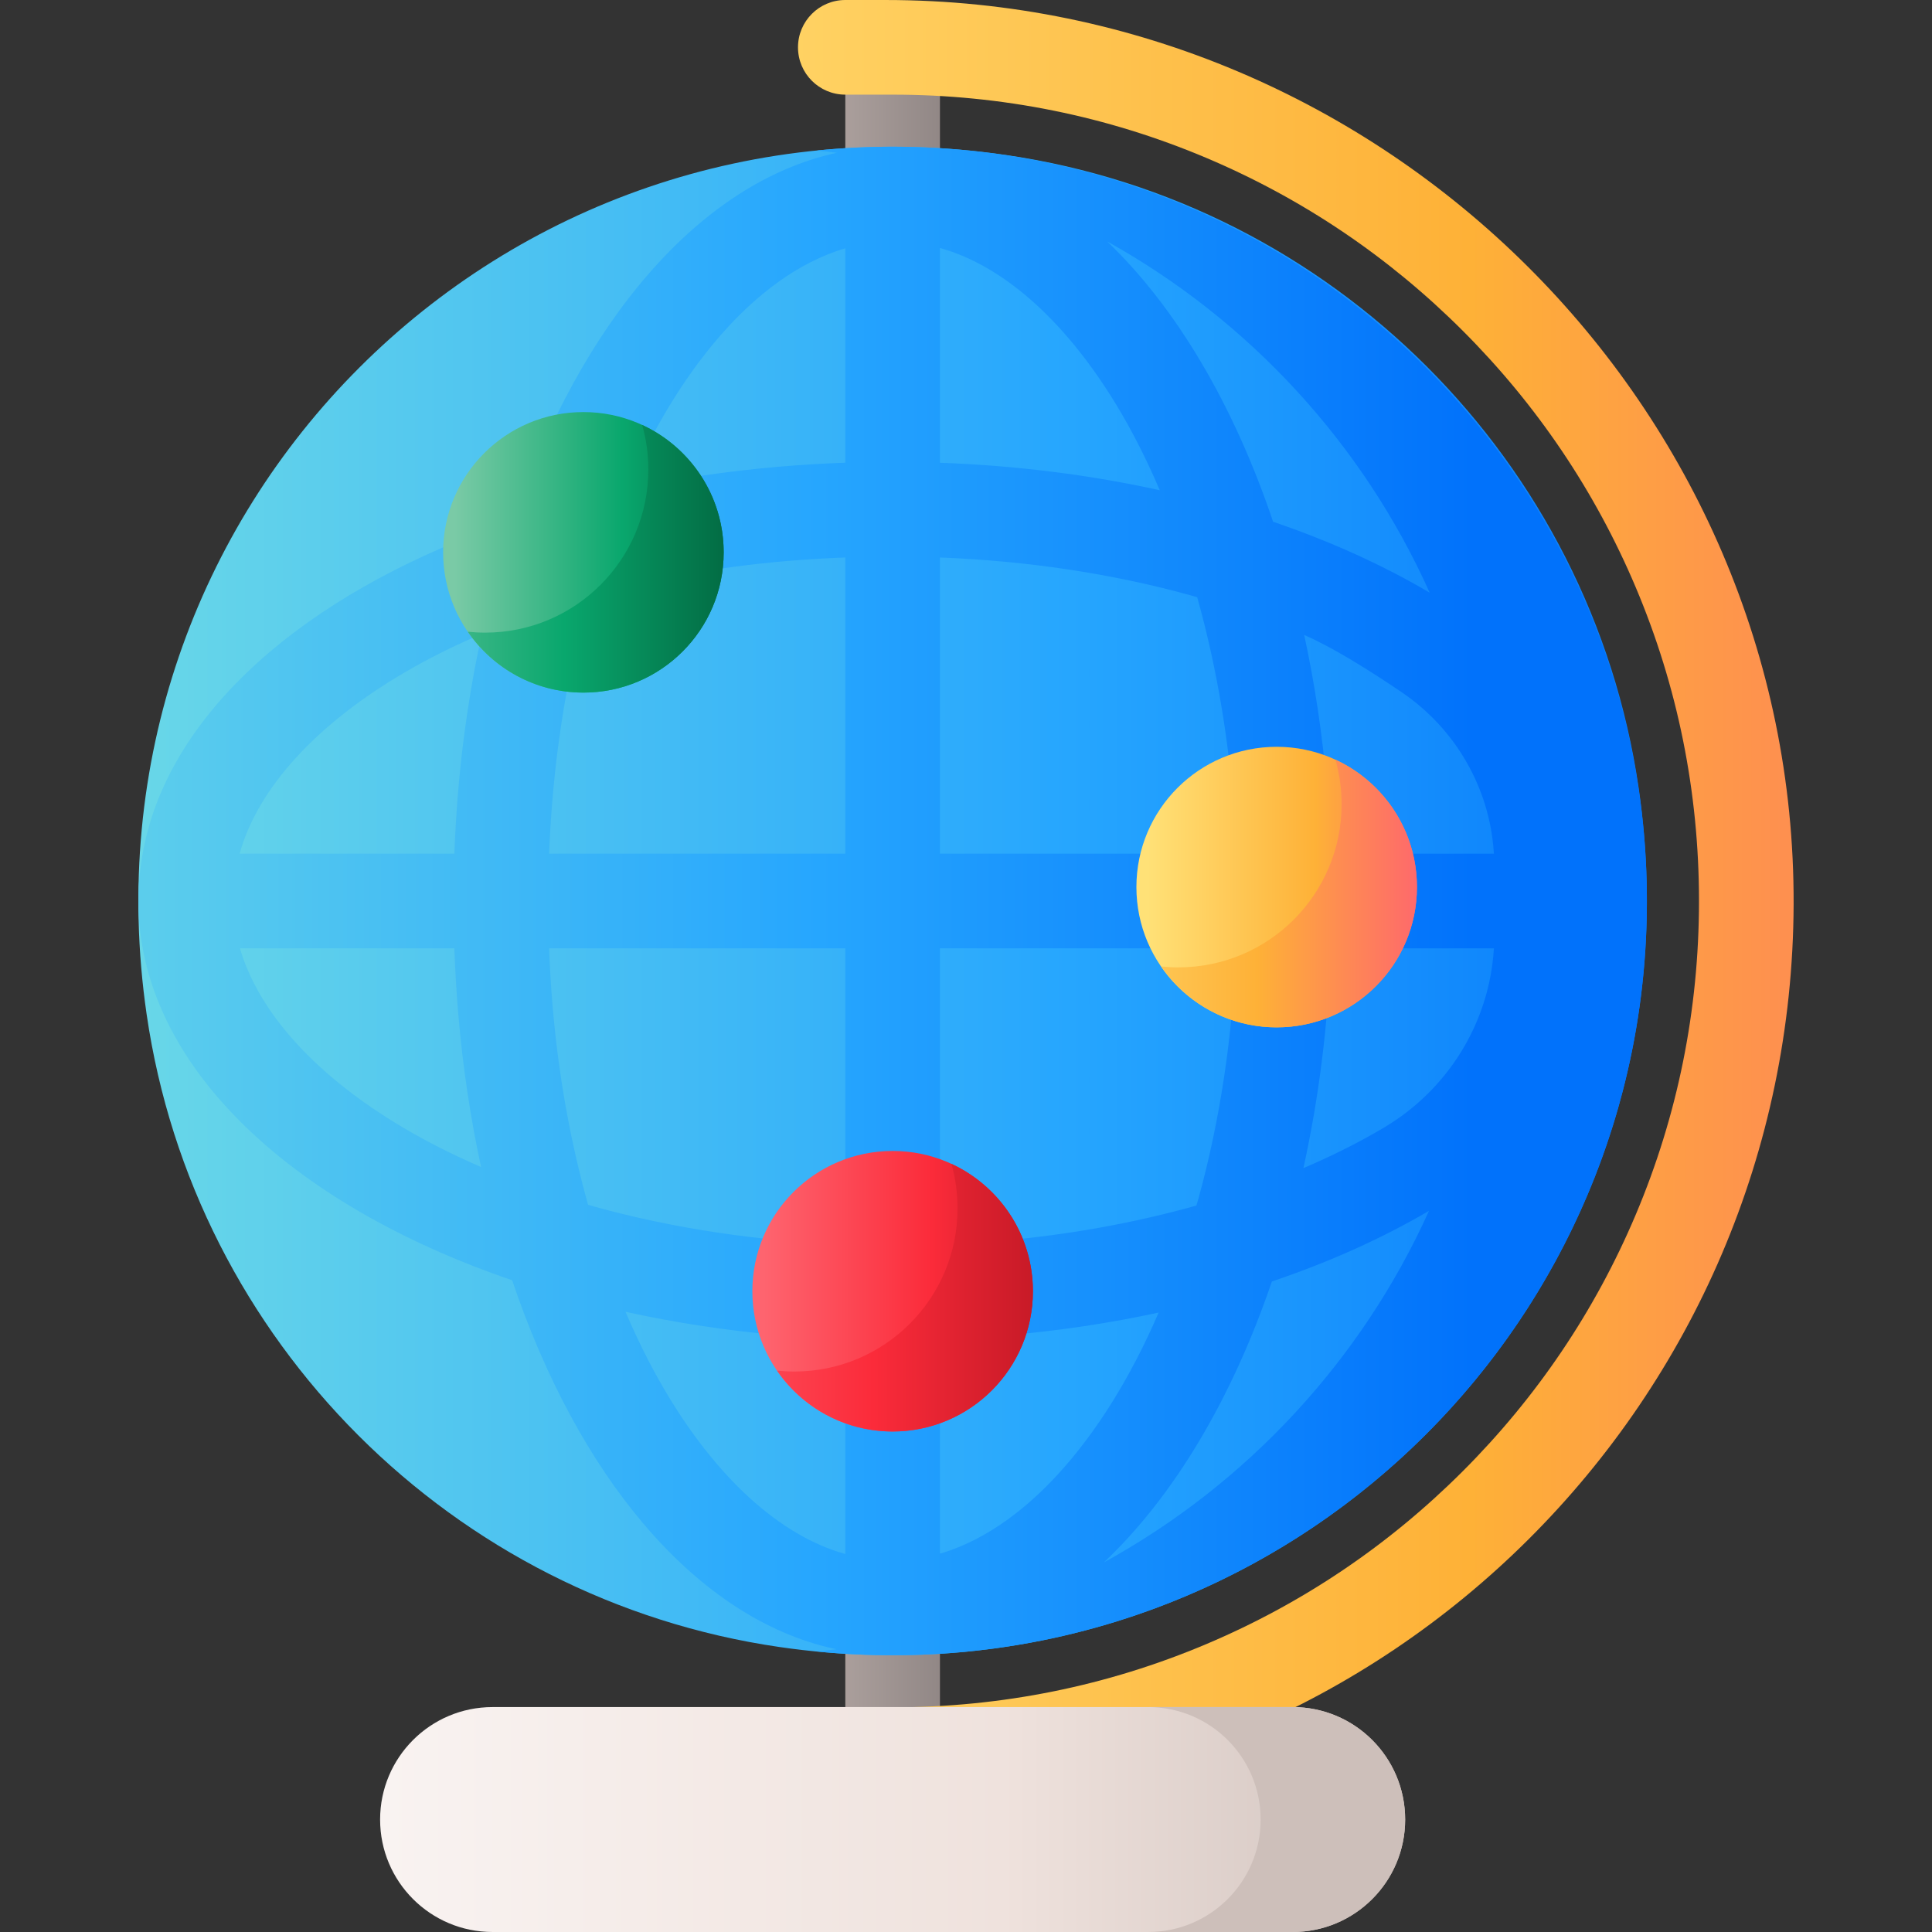 <svg id="Capa_1" enable-background="new 0 0 510.343 510.343" height="512" viewBox="0 0 510.343 510.343" width="512" xmlns="http://www.w3.org/2000/svg" xmlns:xlink="http://www.w3.org/1999/xlink"><rect x="0" y="0" width="510.343" height="510.343" fill="#333333" stroke="none"/><linearGradient id="SVGID_1_" gradientUnits="userSpaceOnUse" x1="188.404" x2="275.771" y1="238" y2="238"><stop offset="0" stop-color="#cdbfba"/><stop offset="1" stop-color="#766e6e"/></linearGradient><linearGradient id="lg1"><stop offset="0" stop-color="#6bd9e7"/><stop offset=".573" stop-color="#26a6fe"/><stop offset="1" stop-color="#0172fb"/></linearGradient><linearGradient id="SVGID_2_" gradientUnits="userSpaceOnUse" x1="27.175" x2="472.318" xlink:href="#lg1" y1="238" y2="238"/><linearGradient id="SVGID_3_" gradientUnits="userSpaceOnUse" x1="-15.208" x2="389.19" xlink:href="#lg1" y1="238" y2="238"/><linearGradient id="lg2"><stop offset="0" stop-color="#ffe177"/><stop offset=".573" stop-color="#feb137"/><stop offset="1" stop-color="#fe646f"/></linearGradient><linearGradient id="SVGID_4_" gradientUnits="userSpaceOnUse" x1="127.914" x2="582.359" xlink:href="#lg2" y1="238" y2="238"/><linearGradient id="lg3"><stop offset="0" stop-color="#f9f3f1"/><stop offset=".573" stop-color="#efe2dd"/><stop offset="1" stop-color="#cdbfba"/></linearGradient><linearGradient id="SVGID_5_" gradientUnits="userSpaceOnUse" x1="101.256" x2="386.908" xlink:href="#lg3" y1="480.636" y2="480.636"/><linearGradient id="SVGID_6_" gradientUnits="userSpaceOnUse" x1="42.796" x2="298.853" xlink:href="#lg3" y1="480.636" y2="480.636"/><linearGradient id="lg4"><stop offset="0" stop-color="#7acaa6"/><stop offset=".573" stop-color="#09a76d"/><stop offset="1" stop-color="#026841"/></linearGradient><linearGradient id="SVGID_7_" gradientUnits="userSpaceOnUse" x1="120.05" x2="197.368" xlink:href="#lg4" y1="145.901" y2="145.901"/><linearGradient id="SVGID_8_" gradientUnits="userSpaceOnUse" x1="88.05" x2="194.371" xlink:href="#lg4" y1="147.601" y2="147.601"/><linearGradient id="lg5"><stop offset="0" stop-color="#fe646f"/><stop offset=".573" stop-color="#fb2b3a"/><stop offset="1" stop-color="#c41926"/></linearGradient><linearGradient id="SVGID_9_" gradientUnits="userSpaceOnUse" x1="201.737" x2="279.054" xlink:href="#lg5" y1="341.082" y2="341.082"/><linearGradient id="SVGID_10_" gradientUnits="userSpaceOnUse" x1="169.737" x2="276.057" xlink:href="#lg5" y1="342.782" y2="342.782"/><linearGradient id="SVGID_11_" gradientUnits="userSpaceOnUse" x1="303.181" x2="380.499" xlink:href="#lg2" y1="234.322" y2="234.322"/><linearGradient id="SVGID_12_" gradientUnits="userSpaceOnUse" x1="271.181" x2="377.502" xlink:href="#lg2" y1="236.022" y2="236.022"/><g><path d="m223.292 11.178h25v453.644h-25z" fill="url(#SVGID_1_)"/><g><g><path d="m265.733 40.944c-133.443-19.429-246.426 93.554-226.998 226.997 12.564 86.292 80.823 154.551 167.115 167.115 133.443 19.429 246.426-93.555 226.997-226.997-12.563-86.292-80.822-154.551-167.114-167.115z" fill="url(#SVGID_2_)"/><path d="m235.792 38.759c-6.754 0-13.429.34-20.01.997 1.766.176 3.522.381 5.274.603-36.477 7.944-67.667 44.976-85.443 97.14-51.261 17.274-87.994 47.545-96.878 83.069-1.472 5.885-2.185 11.712-2.185 17.432 0 42.727 39.674 80.051 98.74 100.179 17.274 51.261 47.545 87.994 83.069 96.878.869.217 1.737.413 2.604.598-1.721.217-3.447.417-5.182.59 6.581.656 13.256.997 20.01.997 110.038 0 199.241-89.203 199.241-199.241s-89.203-199.242-199.24-199.242zm-151.506 242.84c-7.96-7.314-17.086-18.028-20.903-31.099h56.633c.205 5.768.551 11.585 1.048 17.441 1.184 13.97 3.223 27.463 6.014 40.327-17.049-7.35-31.569-16.358-42.792-26.669zm35.741-56.099h-56.732c4.802-17.311 20.344-34.341 43.929-48.072 6.228-3.626 12.955-6.956 20.063-9.994-4.021 18.229-6.527 37.733-7.26 58.066zm244.333 73.072c-6.228 3.626-12.955 6.956-20.063 9.994 4.02-18.229 6.527-37.733 7.26-58.066h43.057c-.006.095-.012.191-.018.286-1.235 19.499-12.205 37.08-29.002 47.061-.409.242-.82.484-1.234.725zm30.235-73.355c.006.094.012.189.018.283h-43.045c-.205-5.768-.551-11.585-1.048-17.441-1.184-13.97-3.223-27.462-6.014-40.327 7.39 3.186 17.097 9.249 25.723 15.095 14.201 9.626 23.282 25.268 24.366 42.39zm-16.934-68.656c-12.279-7.249-26.18-13.564-41.368-18.74-10.44-30.979-25.631-56.638-43.856-74.065 37.497 20.847 67.568 53.433 85.224 92.805zm-114.04 171.257c-5.115.434-10.228.734-15.329.928v-78.246h78.243c-.895 22.999-4.244 45.385-9.976 66.141-.168.608-.349 1.201-.521 1.805-16.457 4.619-34.161 7.824-52.417 9.372zm42.439 18.896c-7.35 17.049-16.358 31.569-26.669 42.791-7.314 7.96-18.028 17.086-31.099 20.903v-56.633c5.768-.205 11.585-.551 17.441-1.048 13.969-1.183 27.462-3.222 40.327-6.013zm-57.768-121.214v-78.243c22.999.895 45.385 4.244 66.141 9.976.608.168 1.201.349 1.805.521 4.619 16.457 7.824 34.161 9.372 52.417.434 5.115.734 10.228.928 15.329zm0-103.265v-56.732c17.311 4.802 34.341 20.344 48.072 43.929 3.626 6.228 6.956 12.955 9.994 20.063-18.229-4.02-37.733-6.527-58.066-7.26zm-56.099-35.74c7.313-7.96 18.028-17.086 31.099-20.903v56.633c-5.768.205-11.585.551-17.441 1.048-13.97 1.184-27.462 3.223-40.327 6.014 7.35-17.05 16.358-31.57 26.669-42.792zm-37.168 72.864c.168-.608.349-1.201.521-1.805 16.457-4.619 34.161-7.824 52.417-9.372 5.115-.434 10.228-.735 15.329-.928v78.246h-78.243c.895-22.999 4.243-45.385 9.976-66.141zm.321 158.887c-4.619-16.457-7.824-34.161-9.372-52.417-.434-5.115-.735-10.228-.928-15.329h78.246v78.243c-22.999-.895-45.385-4.244-66.141-9.976-.608-.168-1.201-.349-1.805-.521zm19.874 48.322c-3.626-6.228-6.956-12.955-9.994-20.063 18.229 4.02 37.734 6.527 58.066 7.26v56.732c-17.311-4.802-34.341-20.344-48.072-43.929zm116.366 46.147c18.415-17.387 33.785-43.11 44.384-74.214 15.241-5.136 29.184-11.429 41.506-18.659-17.814 39.488-48.126 72.12-85.89 92.873z" fill="url(#SVGID_3_)"/></g></g><path d="m233.945 0h-10.653c-6.904 0-12.5 5.596-12.5 12.5 0 6.904 5.596 12.5 12.5 12.5h12.5c28.766 0 56.658 5.628 82.902 16.728 25.361 10.727 48.143 26.088 67.712 45.658 19.57 19.57 34.931 42.351 45.658 67.712 11.1 26.244 16.728 54.136 16.728 82.902s-5.628 56.658-16.728 82.902c-10.727 25.361-26.088 48.143-45.658 67.712-19.57 19.57-42.351 34.931-67.712 45.658-26.244 11.1-54.136 16.728-82.902 16.728h-12.5c-6.904 0-12.5 5.596-12.5 12.5 0 6.904 5.596 12.5 12.5 12.5h12.5c131.15 0 237.524-106.081 237.998-237.12.476-131.384-108.46-238.88-239.845-238.88z" fill="url(#SVGID_4_)"/><g><path d="m341.471 510.343h-211.359c-16.407 0-29.707-13.3-29.707-29.707 0-16.407 13.3-29.707 29.707-29.707h211.359c16.407 0 29.707 13.3 29.707 29.707 0 16.407-13.3 29.707-29.707 29.707z" fill="url(#SVGID_5_)"/><path d="m341.471 450.929h-38.177c16.407 0 29.707 13.3 29.707 29.707 0 16.407-13.3 29.707-29.707 29.707h38.177c16.407 0 29.707-13.3 29.707-29.707 0-16.407-13.3-29.707-29.707-29.707z" fill="url(#SVGID_6_)"/></g><g><circle cx="154.104" cy="145.901" fill="url(#SVGID_7_)" r="37.053"/><path d="m191.16 145.901c0 20.46-16.59 37.05-37.06 37.05-12.68 0-23.87-6.37-30.54-16.08 1.51.16 3.05.24 4.6.24 23.8 0 43.1-19.3 43.1-43.1 0-4.08-.57-8.03-1.63-11.76 12.71 5.87 21.53 18.73 21.53 33.65z" fill="url(#SVGID_8_)"/></g><g><circle cx="235.79" cy="341.082" fill="url(#SVGID_9_)" r="37.053"/><path d="m272.847 341.082c0 20.46-16.59 37.05-37.06 37.05-12.68 0-23.87-6.37-30.54-16.08 1.51.16 3.05.24 4.6.24 23.8 0 43.1-19.3 43.1-43.1 0-4.08-.57-8.03-1.63-11.76 12.71 5.87 21.53 18.73 21.53 33.65z" fill="url(#SVGID_10_)"/></g><g><circle cx="337.235" cy="234.322" fill="url(#SVGID_11_)" r="37.053"/><path d="m374.291 234.322c0 20.46-16.59 37.05-37.06 37.05-12.68 0-23.87-6.37-30.54-16.08 1.51.16 3.05.24 4.6.24 23.8 0 43.1-19.3 43.1-43.1 0-4.08-.57-8.03-1.63-11.76 12.71 5.87 21.53 18.73 21.53 33.65z" fill="url(#SVGID_12_)"/></g></g></svg>